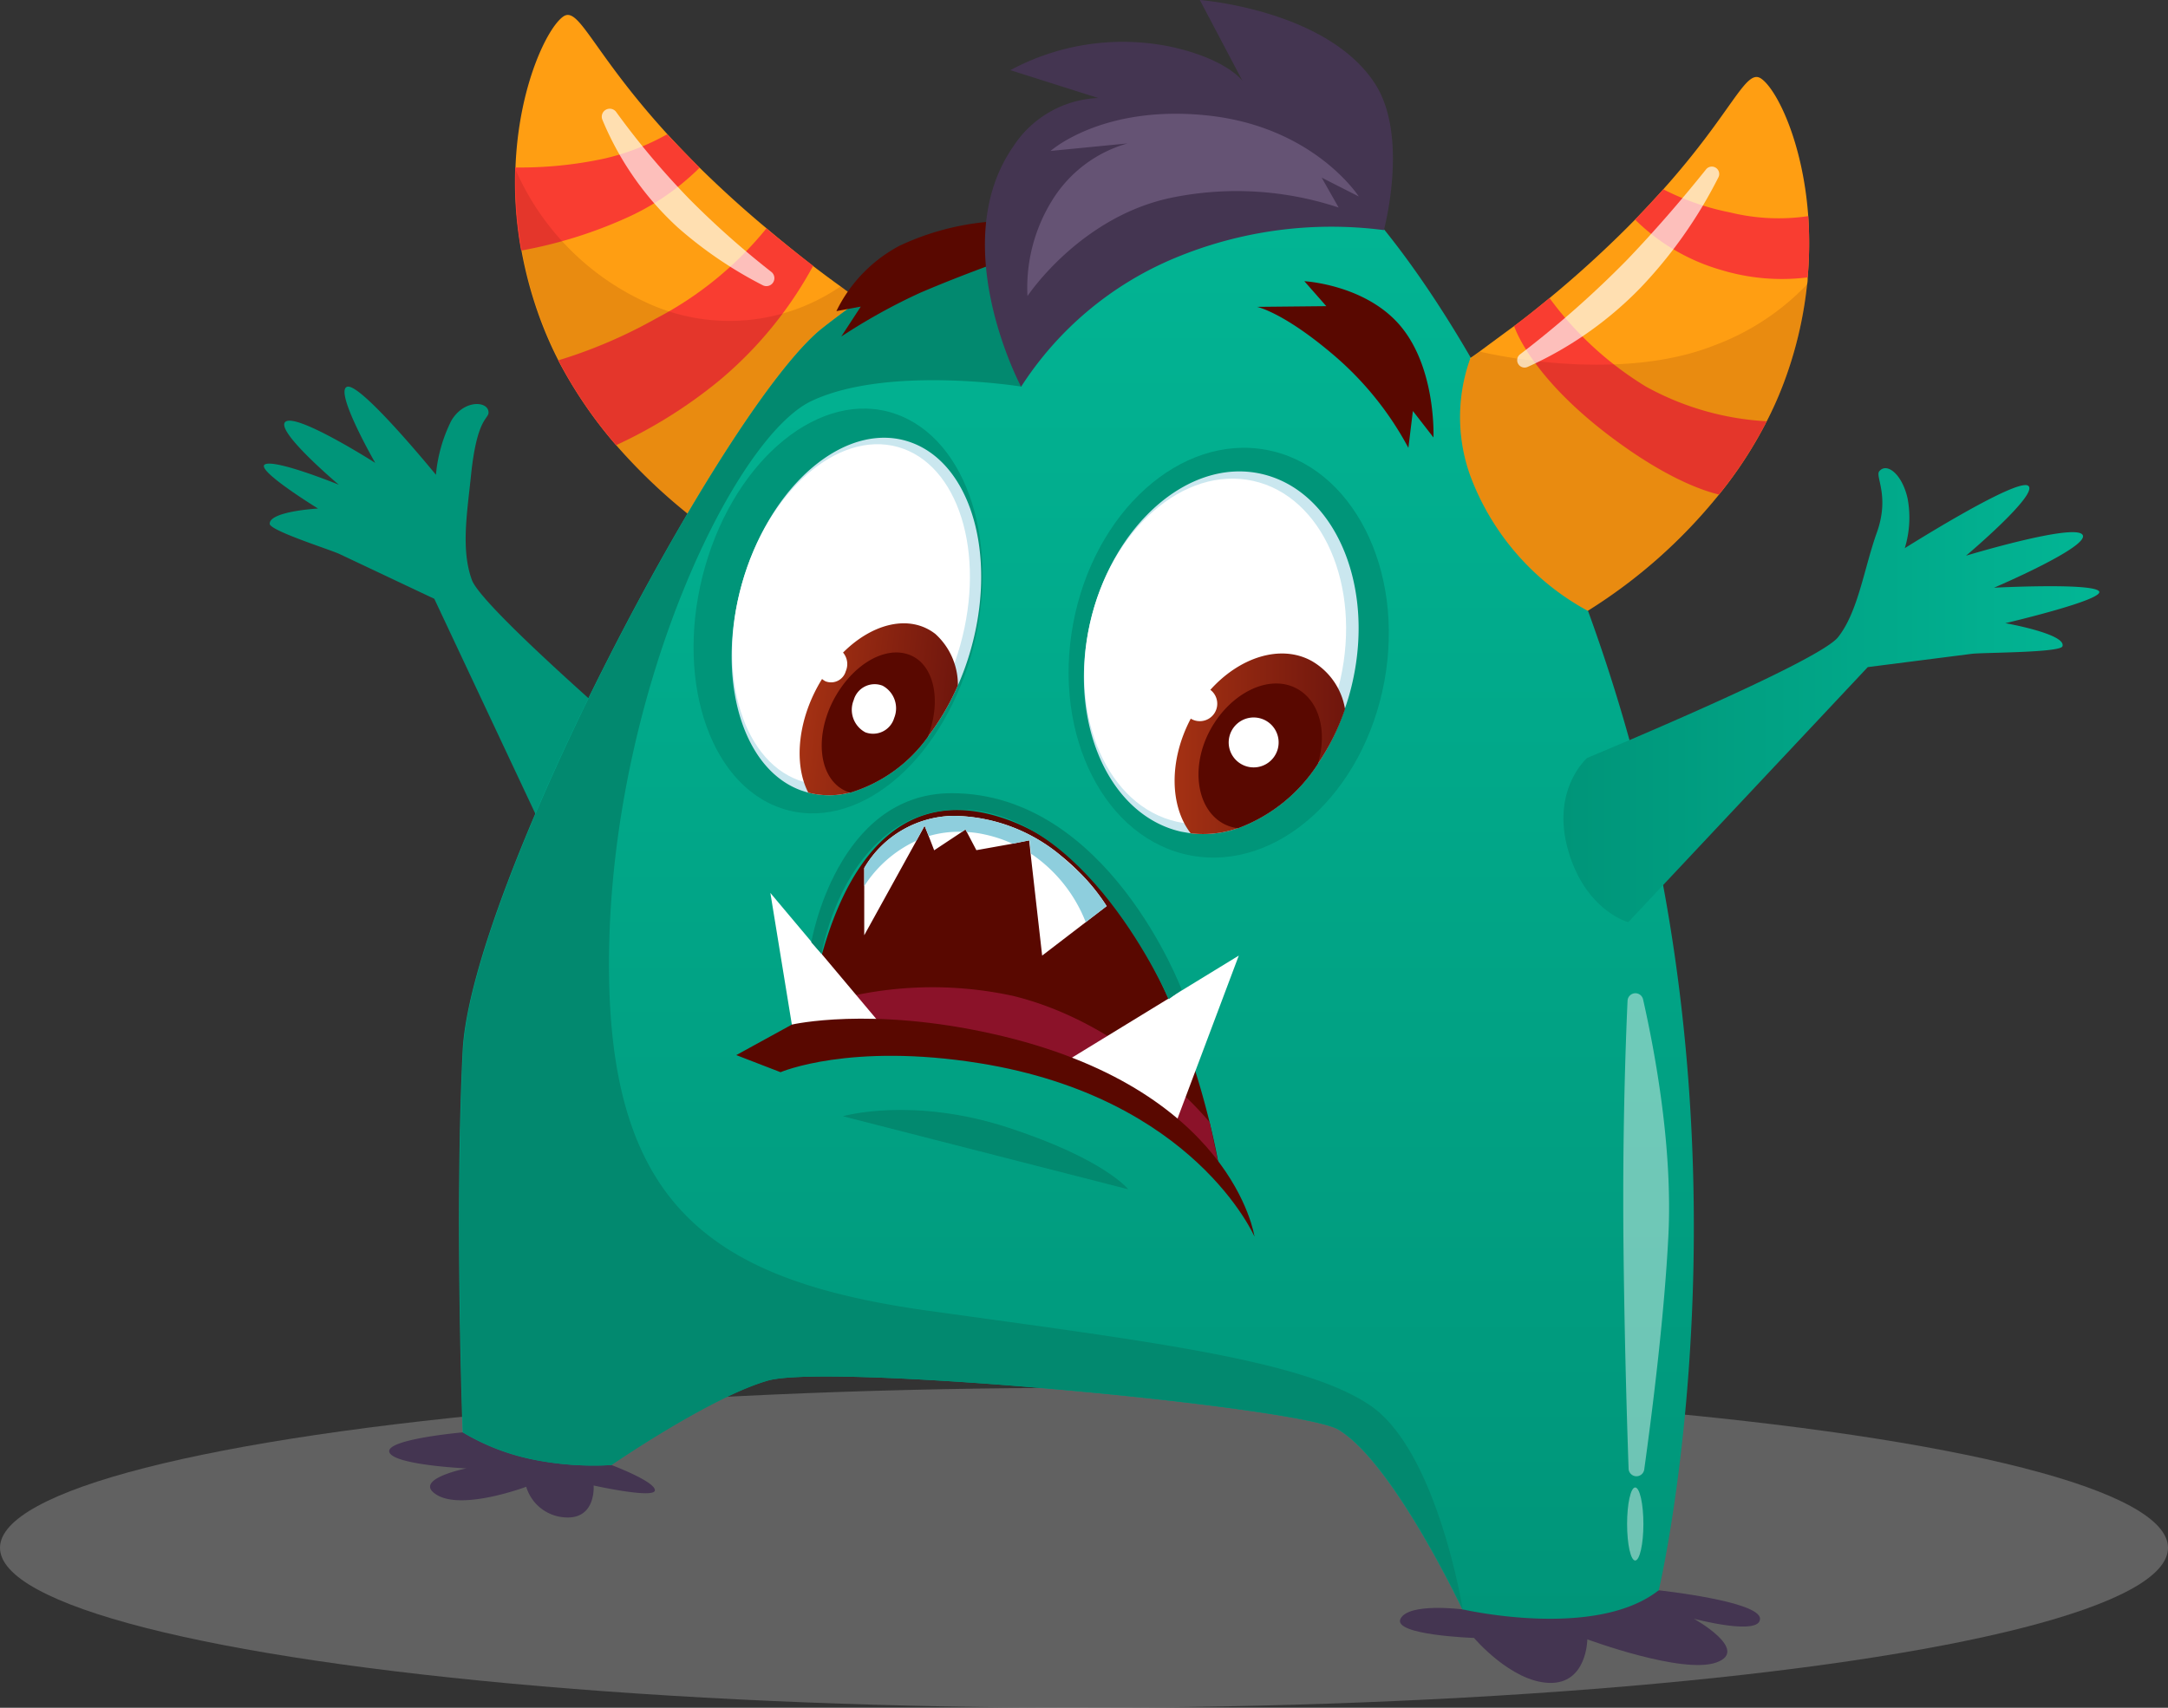 <svg xmlns="http://www.w3.org/2000/svg" xmlns:xlink="http://www.w3.org/1999/xlink" viewBox="0 0 187.54 147.76"><rect x="0" y="0" width="187.54" height="147.76" fill="#333333" stroke="none"/><defs><style>.cls-1{fill:#ff9e12;}.cls-2{fill:#f93d31;}.cls-3{fill:#9b9b9b;opacity:0.44;}.cls-11,.cls-4{fill:#590800;}.cls-4{opacity:0.13;}.cls-5{fill:#443551;}.cls-6{fill:#009579;}.cls-7{fill:url(#åçûìßííûé_ãðàäèåíò_22);}.cls-8{fill:#cae7ef;}.cls-18,.cls-19,.cls-9{fill:#fff;}.cls-10{fill:url(#åçûìßííûé_ãðàäèåíò_3);}.cls-12{fill:url(#åçûìßííûé_ãðàäèåíò_3-2);}.cls-13{fill:#8b1229;}.cls-14{fill:#8ecedd;}.cls-15{fill:#02896f;}.cls-16{fill:url(#åçûìßííûé_ãðàäèåíò_22-2);}.cls-17{fill:#725f82;opacity:0.72;}.cls-18{opacity:0.43;}.cls-19{opacity:0.67;}</style><linearGradient id="åçûìßííûé_ãðàäèåíò_22" x1="93.13" y1="140.06" x2="93.13" y2="11.76" gradientUnits="userSpaceOnUse"><stop offset="0" stop-color="#009579"/><stop offset="1" stop-color="#02b695"/></linearGradient><linearGradient id="åçûìßííûé_ãðàäèåíò_3" x1="101.62" y1="64.35" x2="116.35" y2="64.35" gradientUnits="userSpaceOnUse"><stop offset="0" stop-color="#a43113"/><stop offset="1" stop-color="#6f160d"/></linearGradient><linearGradient id="åçûìßííûé_ãðàäèåíò_3-2" x1="26.55" y1="77.97" x2="39.52" y2="77.97" gradientTransform="translate(52.46 -19.81) rotate(6.78)" xlink:href="#åçûìßííûé_ãðàäèåíò_3"/><linearGradient id="åçûìßííûé_ãðàäèåíò_22-2" x1="135.24" y1="60.15" x2="181.59" y2="60.15" xlink:href="#åçûìßííûé_ãðàäèåíò_22"/></defs><title>Asset 1</title><g id="Layer_2" data-name="Layer 2"><g id="monsters"><path class="cls-1" d="M73.9,35.71A22.05,22.05,0,0,1,63.72,47.44s-1.1-.64-2.78-1.87a48.42,48.42,0,0,1-7.65-7.07,38.31,38.31,0,0,1-5-7.34,32.55,32.55,0,0,1-1.39-3.11,35.25,35.25,0,0,1-1.79-6.37,33.16,33.16,0,0,1-.52-6.93c0-.09,0-.17,0-.26.27-7.09,2.8-12.16,4.15-13.07s2.54,3.12,9,10.2c.84.91,1.76,1.87,2.78,2.89,1.65,1.62,3.55,3.38,5.77,5.23q1.86,1.57,4,3.24c.77.59,1.57,1.19,2.41,1.79l1.11.82a12.12,12.12,0,0,1,.62,2.17A15.1,15.1,0,0,1,73.9,35.71Z"/><path class="cls-2" d="M60.52,14.51a21.4,21.4,0,0,1-6.44,4.39,39,39,0,0,1-9,2.78,33.16,33.16,0,0,1-.52-6.93c0-.09,0-.17,0-.26a34.54,34.54,0,0,0,7.72-.77,20.4,20.4,0,0,0,5.43-2.1C58.58,12.53,59.5,13.49,60.52,14.51Z"/><path class="cls-2" d="M70.34,23a34,34,0,0,1-8.14,9.94,41.43,41.43,0,0,1-8.91,5.58,38.31,38.31,0,0,1-5-7.34,42.34,42.34,0,0,0,8.51-3.65,30.26,30.26,0,0,0,9.5-7.77Q68.15,21.32,70.34,23Z"/><ellipse class="cls-3" cx="93.77" cy="133.92" rx="93.77" ry="13.84"/><path class="cls-4" d="M74.48,27.76,60.94,45.57c-3.84-2.85-10.7-8.85-14-17.52a33.9,33.9,0,0,1-2.31-13.3A22.57,22.57,0,0,0,55.73,26.09a17,17,0,0,0,17-1.32l1.11.82A12.12,12.12,0,0,1,74.48,27.76Z"/><path class="cls-5" d="M52.9,126.76s3.75,1.41,3.75,2.18-5.3-.41-5.3-.41.24,2.94-2.47,2.76a3.73,3.73,0,0,1-3.36-2.65s-5.48,2.06-7.72.71,2.54-2.3,2.54-2.3-6.31-.29-6.66-1.41,6.38-1.71,6.38-1.71Z"/><path class="cls-5" d="M126.53,139.25s-4.67-.61-5.38.81,6.36,1.66,6.36,1.66,3.18,3.77,6.48,3.89,3.32-3.77,3.32-3.77,8.23,3.06,11.17,2-1.95-3.78-1.95-3.78,5.72,1.52,5.72,0-8.76-2.46-8.76-2.46Z"/><path class="cls-6" d="M58.21,66.81s-16.43-14-17.39-16.63-.41-5.79-.07-9.11c.51-4.92,1.51-4.8,1.51-5.38,0-1-2.12-1.16-3.22.71a13,13,0,0,0-1.33,4.68s-6.45-7.91-7.66-7.62,2.41,6.59,2.41,6.59-6.72-4.29-7.75-3.57,4.6,5.46,4.6,5.46-5.4-2.2-6.37-1.77S27.51,44,27.51,44s-4.2.23-4.18,1.32c0,.59,5.19,2.22,6.05,2.62l8.19,3.87L50.46,79.24Z"/><path class="cls-7" d="M143.49,137.59c-5.49,4.33-17,1.65-17,1.65s-6-12.73-10.74-15.55c-3.4-2-43.93-5.76-49.34-4.24-5,1.43-13.55,7.31-13.55,7.31a26.33,26.33,0,0,1-6.72-.47,19.25,19.25,0,0,1-6.12-2.36s-.71-18.85,0-33S62.44,35.58,71,28.51a71.86,71.86,0,0,1,9.5-6.36c10.36-5.95,24.17-11.68,30-10.14,8,2.12,26.19,28.51,33,62.68S143.49,137.59,143.49,137.59Z"/><ellipse class="cls-6" cx="106.28" cy="56.47" rx="17.85" ry="13.69" transform="translate(31.38 150.67) rotate(-79.49)"/><path class="cls-8" d="M117,59a19.55,19.55,0,0,1-.67,2.33A19.33,19.33,0,0,1,114,66.08a14,14,0,0,1-6.93,5.58,9.13,9.13,0,0,1-4.07.44l-.82-.14c-6.28-1.41-9.81-9.49-7.9-18S102.84,39.58,109.11,41,118.93,50.46,117,59Z"/><ellipse class="cls-9" cx="105.11" cy="56.35" rx="15.11" ry="11.1" transform="translate(27.18 146.63) rotate(-77.39)"/><path class="cls-10" d="M116.35,61.35A19.33,19.33,0,0,1,114,66.08a14,14,0,0,1-6.93,5.58,9.13,9.13,0,0,1-4.07.44c-1.81-2.34-1.9-6.31,0-9.91a.47.47,0,0,1,0-.1,12.11,12.11,0,0,1,1.67-2.37c2.54-2.85,6.09-4,8.76-2.55A5.89,5.89,0,0,1,116.35,61.35Z"/><path class="cls-11" d="M114,66.08a14,14,0,0,1-6.93,5.58,3.54,3.54,0,0,1-1.23-.39c-2.37-1.28-2.87-5-1.12-8.17s5.09-4.81,7.46-3.52C114.16,60.65,114.83,63.35,114,66.08Z"/><path class="cls-9" d="M106.36,63.68A2.16,2.16,0,1,0,109,62.15,2.16,2.16,0,0,0,106.36,63.68Z"/><path class="cls-9" d="M102.33,60.49a1.51,1.51,0,1,0,1.85-1.06A1.52,1.52,0,0,0,102.33,60.49Z"/><path class="cls-6" d="M84,56.73c-2.72,9.43-10,15.35-16.39,13.21S58.3,58.41,61,49s10.06-15.36,16.4-13.21S86.68,47.29,84,56.73Z"/><path class="cls-8" d="M83.72,57.05a22.29,22.29,0,0,1-.86,2.25,21.44,21.44,0,0,1-2.61,4.46,12.83,12.83,0,0,1-6.72,4.82,7.24,7.24,0,0,1-3.61,0c-.23-.06-.47-.14-.7-.22-5.32-2-7.45-10.44-4.77-18.73s9.16-13.35,14.49-11.3S86.4,48.75,83.72,57.05Z"/><ellipse class="cls-9" cx="73.62" cy="53.16" rx="15.05" ry="9.81" transform="translate(2.61 109.77) rotate(-74.39)"/><path class="cls-12" d="M82.86,59.3a21.44,21.44,0,0,1-2.61,4.46,12.83,12.83,0,0,1-6.72,4.82,7.24,7.24,0,0,1-3.61,0c-1.3-2.51-.91-6.45,1.19-9.83l.06-.1a11.5,11.5,0,0,1,1.74-2.17c2.56-2.57,5.79-3.35,8-1.63A5.93,5.93,0,0,1,82.86,59.3Z"/><path class="cls-11" d="M80.25,63.76a12.83,12.83,0,0,1-6.72,4.82,3.08,3.08,0,0,1-1-.52c-1.93-1.52-1.93-5.22,0-8.23s5-4.25,6.93-2.72C81,58.37,81.29,61.13,80.25,63.76Z"/><path class="cls-9" d="M73.85,60.57a2.21,2.21,0,0,0,1,2.79,1.9,1.9,0,0,0,2.5-1.24,2.22,2.22,0,0,0-1-2.79A1.88,1.88,0,0,0,73.85,60.57Z"/><path class="cls-9" d="M70.7,57a1.53,1.53,0,0,0,.71,1.95,1.32,1.32,0,0,0,1.75-.87,1.54,1.54,0,0,0-.72-2A1.32,1.32,0,0,0,70.7,57Z"/><path class="cls-11" d="M105.5,101.09c-.13-.44-1.53-4.07-12.71-8a62.8,62.8,0,0,0-23-3.42,40.75,40.75,0,0,1,.88-5.38c1.53-6.68,5.59-16.82,15.86-13.58,11.24,3.54,16.3,19,18.11,26.42.49,2,.75,3.41.82,3.88Z"/><path class="cls-13" d="M105.5,101.09c-.13-.44-1.53-4.07-12.71-8a62.8,62.8,0,0,0-23-3.42l.32-2.5a32.74,32.74,0,0,1,17.53-1c10.14,2.47,17,10.93,17,10.93l.82,3.88Z"/><path class="cls-9" d="M95.73,78.4l-1.81,1.39-3.77,2.89-1-8.82-.12-1.15L87.59,73l-3.13.56L83.64,72l-.12-.23-.31.21-2.4,1.59-.47-1.22-.36-.9-.71,1.3-4.51,8.17V75.1a9.11,9.11,0,0,1,7.7-4.51A14.74,14.74,0,0,1,91.73,74s0,0,0,0a17.9,17.9,0,0,1,1.6,1.44A17,17,0,0,1,95.73,78.4Z"/><polygon class="cls-9" points="68.64 89.52 66.64 77.26 77.43 90.1 68.64 89.52"/><polygon class="cls-9" points="91.34 92.36 107.16 82.68 101.27 98.35 91.34 92.36"/><path class="cls-11" d="M63.69,91.29l4.81-2.64s6.78-1.58,17.4.81C106.65,94.11,108.52,107,108.52,107s-5.19-12-23.74-15c-11.27-1.82-17.26.77-17.26.77Z"/><path class="cls-14" d="M95.73,78.4l-1.81,1.39a12.75,12.75,0,0,0-4.74-5.93l-.12-1.15L87.59,73a11.83,11.83,0,0,0-2.46-.81,9.13,9.13,0,0,0-1.49-.2l-.12-.23-.31.21a9.24,9.24,0,0,0-2.87.37l-.36-.9-.71,1.3a10.66,10.66,0,0,0-4.51,3.93V75.1a9.11,9.11,0,0,1,7.7-4.51A14.74,14.74,0,0,1,91.73,74s0,0,0,0c.54.47,1.09,1,1.6,1.44A17,17,0,0,1,95.73,78.4Z"/><path class="cls-15" d="M71.06,82.53l-.88-1s2.18-12.9,12.15-12.9c13.5,0,19.89,17,19.89,17l-1.12.82S93.77,69.48,82.42,70.06C73.07,70.55,71.06,82.53,71.06,82.53Z"/><path class="cls-11" d="M121.83,38.75a27.69,27.69,0,0,0-6.43-8c-4.4-3.76-6.67-4.2-6.67-4.2l6-.06-1.9-2.16s5.42.29,8.42,4S124,37.85,124,37.85l-1.78-2.29Z"/><path class="cls-1" d="M156.37,24c0,.2,0,.4-.05.61a34.38,34.38,0,0,1-2.14,8.84,31.42,31.42,0,0,1-1.35,3,36.48,36.48,0,0,1-4.13,6.34,45.6,45.6,0,0,1-11.35,10.06,22.05,22.05,0,0,1-10.18-11.73,15,15,0,0,1,0-10.06.23.23,0,0,0,0-.07c.28-.18.54-.38.81-.57,1-.74,2-1.48,3-2.21s2.1-1.63,3.06-2.42A95.18,95.18,0,0,0,141.44,19c.89-.92,1.7-1.8,2.44-2.62,6-6.71,7.12-10.48,8.45-9.59s3.62,5.43,4.09,11.92A34.31,34.31,0,0,1,156.37,24Z"/><path class="cls-16" d="M137.31,65.57S157.26,57.33,159,55.13s2.24-5.93,3.36-9.07-.16-4.83.2-5.28c.66-.81,2,.26,2.46,2.38a9,9,0,0,1-.25,4.27s9.6-6.06,10.66-5.41-5.36,6.06-5.36,6.06,9.31-2.82,10.07-1.82-7.65,4.59-7.65,4.59,8.27-.43,9.06.28-8.08,2.79-8.08,2.79,5.3.93,4.94,2c-.19.56-6.89.53-7.84.65l-9,1.15L140.85,79.79s-3.73-1-5.21-6.26S137.31,65.57,137.31,65.57Z"/><path class="cls-15" d="M126.53,139.24s-6-12.73-10.74-15.55c-3.4-2-43.93-5.76-49.34-4.24-5,1.43-13.55,7.31-13.55,7.31a26.33,26.33,0,0,1-6.72-.47,19.25,19.25,0,0,1-6.12-2.36s-.71-18.85,0-33S62.44,35.58,71,28.51a71.86,71.86,0,0,1,9.5-6.36l7.19-1.78.67,13.08s-11.56-1.86-18.15,1.24-17,24.5-17.51,47,8.54,29.07,27.67,31.73,32.33,4.24,38.14,8.17S126.53,139.24,126.53,139.24Z"/><path class="cls-11" d="M87.63,22.23s-4.14,1.43-8.07,3.12a51.32,51.32,0,0,0-6.79,3.77l1.69-2.59-2.11.39a12.67,12.67,0,0,1,5.45-5.65,22.68,22.68,0,0,1,10.53-2.15l-3.13,2.1Z"/><path class="cls-5" d="M119.71,19.91a35.2,35.2,0,0,0-18.09,2.42A29.13,29.13,0,0,0,88.33,33.46s-6.57-12.32-.67-20.8A9.2,9.2,0,0,1,95,8.48L87.4,6.07a20.52,20.52,0,0,1,14-2C106.19,5.15,107.48,7,107.48,7L103.79,0s10.95.83,15.12,7.19C121.92,11.76,119.71,19.91,119.71,19.91Z"/><path class="cls-17" d="M117.54,17s-3.85-6-13-7-13.66,3.06-13.66,3.06l6.65-.65A11.24,11.24,0,0,0,91,17.36a14.31,14.31,0,0,0-2.12,8.26s4.62-7,12.69-8.56a28,28,0,0,1,14.23.9l-1.47-2.59Z"/><path class="cls-18" d="M142.13,86.46a.68.68,0,0,0-1.34.12c-.2,4.41-.43,11.73-.36,20.37.07,7.65.27,15,.45,20.14a.68.68,0,0,0,1.35.07c.78-5.61,1.75-13.54,2.09-20.21C144.7,99.42,143.22,91.29,142.13,86.46Z"/><path class="cls-18" d="M142.16,131.86c0,1.74-.32,3.16-.71,3.16s-.7-1.42-.7-3.16.31-3.16.7-3.16S142.16,130.11,142.16,131.86Z"/><path class="cls-15" d="M72.91,96.58s6-1.74,14.35,1,10.33,5.32,10.33,5.32Z"/><path class="cls-2" d="M152.83,36.45a36.48,36.48,0,0,1-4.13,6.34c-1.43-.34-4.78-1.48-9.72-5.27-6.75-5.19-8-9.31-8-9.31,1.08-.82,2.1-1.63,3.06-2.42a29.12,29.12,0,0,0,8.34,7.66A24.32,24.32,0,0,0,152.83,36.45Z"/><path class="cls-2" d="M156.37,24a18,18,0,0,1-7.41-.62A17.41,17.41,0,0,1,141.44,19c.89-.92,1.7-1.8,2.44-2.62a22.12,22.12,0,0,0,5.78,2,17.59,17.59,0,0,0,6.76.32A34.31,34.31,0,0,1,156.37,24Z"/><path class="cls-4" d="M156.32,24.61a34.38,34.38,0,0,1-2.14,8.84c-4.81,12.45-16.83,19.4-16.83,19.4a22.05,22.05,0,0,1-10.18-11.73,15,15,0,0,1,0-10.06l.83-.64s11.6,2.86,20.2-.5A21.49,21.49,0,0,0,156.32,24.61Z"/><path class="cls-19" d="M132.16,31.74a.64.64,0,0,1-.66-1.09,86.68,86.68,0,0,0,9.21-8.13c2.79-2.91,5.15-5.72,6.85-7.84a.64.64,0,0,1,1.07.7,39.84,39.84,0,0,1-6.73,9.53A31.81,31.81,0,0,1,132.16,31.74Z"/><path class="cls-19" d="M52.1,10.34a.69.69,0,0,1,1.18-.68,68.39,68.39,0,0,0,6.38,7.59,76,76,0,0,0,7.07,6.28A.69.69,0,0,1,66,24.69a35.76,35.76,0,0,1-7.36-5A26.29,26.29,0,0,1,52.1,10.34Z"/></g></g></svg>